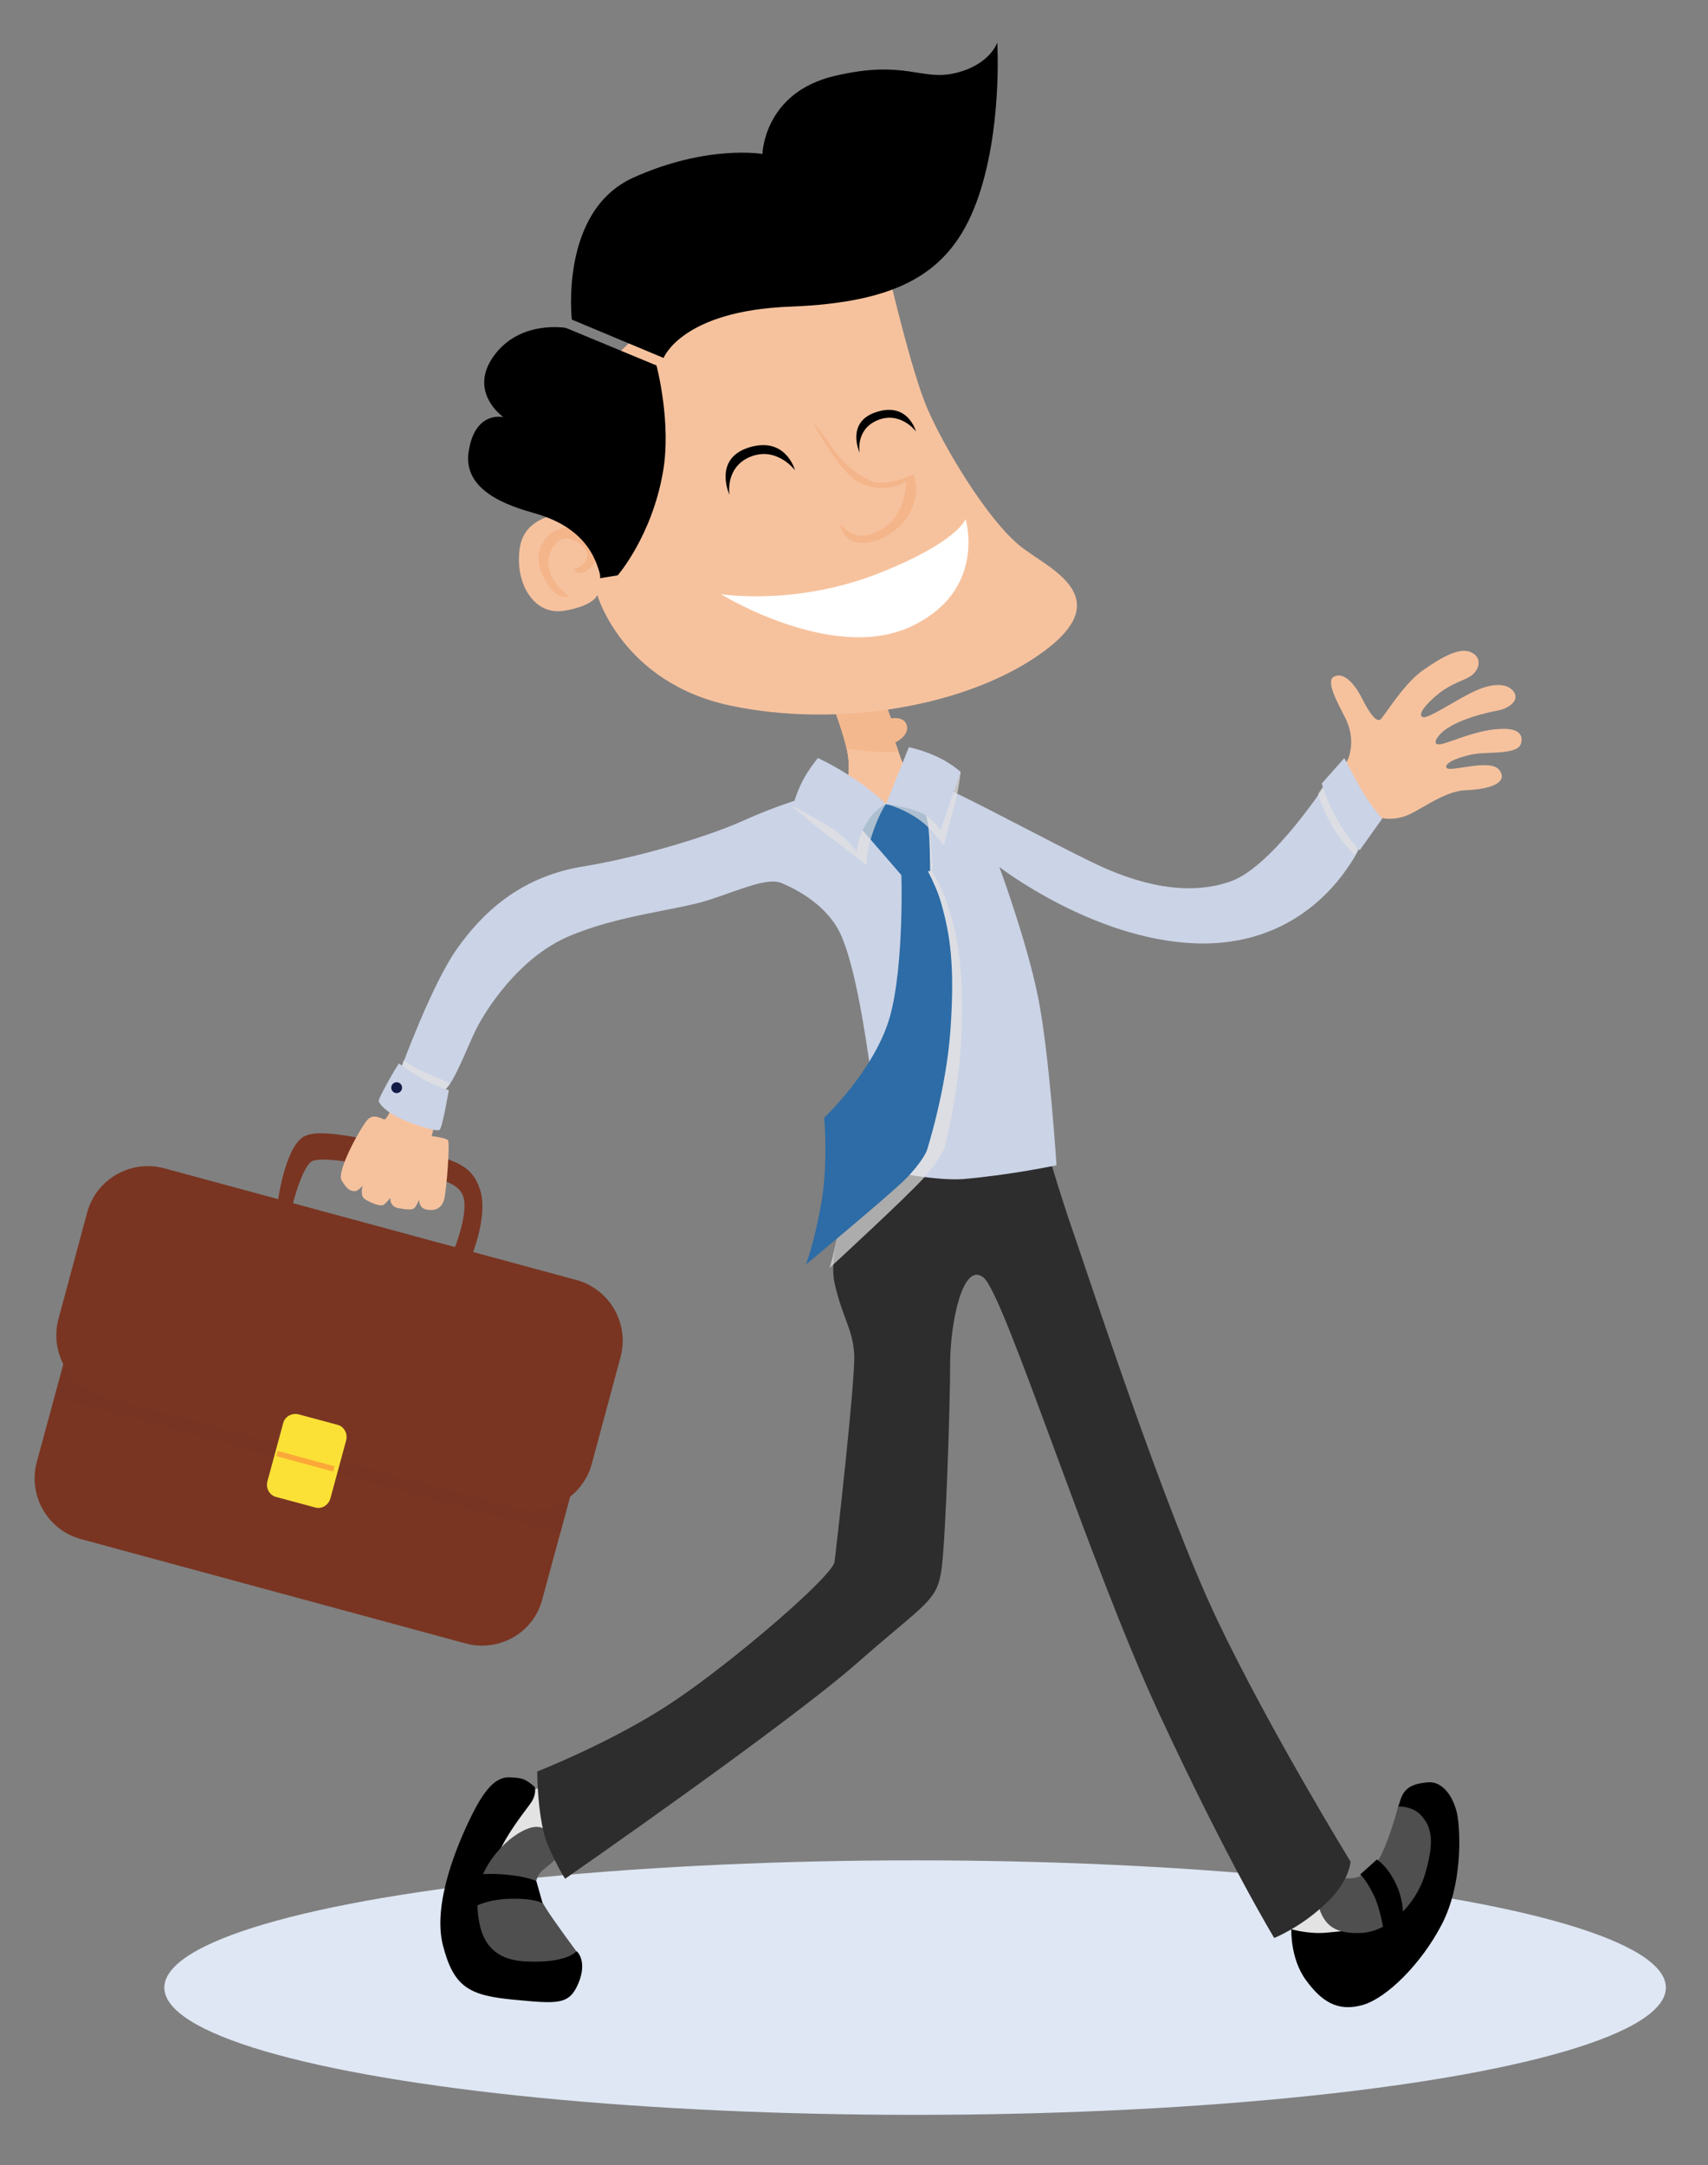 <?xml version="1.0" encoding="utf-8"?>
<!-- Generator: Adobe Illustrator 18.1.1, SVG Export Plug-In . SVG Version: 6.00 Build 0)  -->
<svg version="1.1" xmlns="http://www.w3.org/2000/svg" xmlns:xlink="http://www.w3.org/1999/xlink" x="0px" y="0px"
	 viewBox="0 0 409.5 519" enable-background="new 0 0 409.5 519" xml:space="preserve">
<rect x="0" y="0" width="409.5" height="519" fill="#808080" stroke="none"/>
<g id="BACKGROUND">
</g>
<g id="OBJECTS">
	<ellipse fill="#DFE7F4" cx="219.4" cy="476.4" rx="180" ry="30.5"/>
	<g>
		<path fill="#E3E3E3" d="M305.1,455.2c0,0,4.6,7.6,6.2,9s8.1,2.6,11.7-1.2c3.6-3.8-1.3-9-1.3-9l-7.8-6.1L305.1,455.2z"/>
		<path d="M309.6,462.4c0,0-0.3,7,3.5,12.2c3.8,5.2,7.6,7.6,13.5,6c5.8-1.6,14.2-9.9,19.1-19.4s4.4-21.5,3.8-25.6s-3.2-8.7-7.1-8.4
			c-3.9,0.3-5.7,1.4-6.6,4.1c-0.5,1.6-0.6,1.8-0.6,1.8s5.4,3.4,6.6,9.9c1.2,6.5-8.1,15.5-11.5,17.6c-3.4,2-8.1,2.2-11.9,2.6
			C313.9,463.7,309.6,462.4,309.6,462.4z"/>
		<path fill="#4F4F4F" d="M335.2,433c0,0-0.9,3.7-2.6,8.2s-3.5,7.8-7.4,8.8c-3.9,1-5.8-1.7-7.1-0.6c-1.2,1.1-2.9,5.2-1.6,8.6
			s3.6,5.6,9.9,5.3s12.9-6.5,15.2-13.9c2.2-7.4,2-11.4-1.1-14.5C338.4,432.8,335.2,433,335.2,433z"/>
		<path d="M326.1,449.3l4-3.6c0,0,1.9,1.1,3.7,4.2c3,4.9,2.6,9.9,2.6,9.9l-4.4,4.9c0,0-0.7-6.6-2.7-10.6S326.1,449.3,326.1,449.3z"
			/>
	</g>
	<g>
		<path fill="#E3E3E3" d="M131,427.9c-0.5,0-6.6,2.4-7.5,4.1s-4.6,11-4.8,13.6s9.5-1.1,12.5-2.4s6.8-4.3,6.8-4.3
			S133.9,427.7,131,427.9z"/>
		<path d="M128.2,428.3c0,0,0.5,1.5-0.7,3.5c-1.3,2-6.3,7.8-8.6,13.9s-4.4,15.9,0.4,19.9s10.4,3.4,13.5,3s5.5-0.9,5.5-0.9
			s2.6,2.3,0.4,7.6s-4.9,5-15.5,4s-14.4-2.9-17-13s3.6-24.5,6.8-31s5.9-9.4,9.1-9.3S126,426.4,128.2,428.3z"/>
		<path fill="#4F4F4F" d="M138.2,467.7c0,0-5.3-7.1-7.3-10.3s-3.9-6.5-0.6-9.3c3.3-2.8,4.6-3.1,2.8-6.6s-4-5.1-9.1-1.9
			c-5.1,3.3-9.8,10-9.6,16s1.1,13.9,11.3,14.5S138.2,467.7,138.2,467.7z"/>
		<path d="M130.1,456.2c0,0-1.6-1.2-7.5-1.1c-5.9,0.1-9,2-9,2s-0.3-3.4,0.1-5c0.3-1.6,1.1-2.8,1.1-2.8s2.6-0.4,7.3,0.1
			c4.7,0.5,6.5,1.5,6.5,1.5L130.1,456.2z"/>
	</g>
	<g>
		<path fill="#793522" d="M70.1,288.9c0,0,2.5-10,5-10.7c2.5-0.7,8,0,18.2,2s16.5,2.5,17.8,6.7c1.3,4.2-2.5,13.3-2.5,13.3l4.5,0.8
			c0,0,4-9.7,2-15.8c-2-6.2-6-7.3-18.5-10.2s-20-4.2-23.3-2.8c-5,2-6.8,16.5-6.8,16.5L70.1,288.9z"/>
		<g>
			<g>
				<path fill="#793522" d="M111.6,393.9l-92.2-25c-8-2.2-12.7-10.4-10.6-18.4l15.7-57.9c2.2-8,10.4-12.7,18.4-10.6l92.2,25
					c8,2.2,12.7,10.4,10.6,18.4L130,383.4C127.9,391.4,119.6,396.1,111.6,393.9z"/>
				<path opacity="0.5" fill="#793522" d="M134.3,367.7l11.4-42.2c2.2-8-2.6-16.2-10.6-18.4l-92.2-25c-8-2.2-16.2,2.6-18.4,10.6
					l-11.4,42.2L134.3,367.7z"/>
				<path fill="#793522" d="M123.5,361.4l-98.9-26.8c-8-2.2-12.7-10.4-10.6-18.4l6.9-25.6c2.2-8,10.4-12.7,18.4-10.6l98.9,26.8
					c8,2.2,12.7,10.4,10.6,18.4l-6.9,25.6C139.8,358.8,131.5,363.6,123.5,361.4z"/>
			</g>
			<path fill="#FBE136" d="M75.5,361.3l-9.3-2.5c-1.6-0.4-2.5-2.1-2.1-3.7l3.8-14c0.4-1.6,2.1-2.5,3.7-2.1l9.3,2.5
				c1.6,0.4,2.5,2.1,2.1,3.7l-3.8,14C78.7,360.8,77.1,361.8,75.5,361.3z"/>
			
				<rect x="66.3" y="349.6" transform="matrix(0.965 0.262 -0.262 0.965 94.206 -6.977)" opacity="0.35" fill="#FE413F" width="14.1" height="1.3"/>
		</g>
	</g>
	<path fill="#2D2D2D" d="M205.8,279.9c0,0-7.7,19-5.7,27.7s4.3,10.7,4.7,17c0.3,6.3-4.3,46.3-4.7,49.7c-0.3,3.3-24,23.7-38.3,33.3
		c-14.3,9.7-33,17-33,17s0,12,2.7,18c2.7,6,4,7.7,4,7.7s53.3-37,70-51.7s19.3-14.7,20.3-23s2-39,2-48.7c0-9.7,3-24.7,8-20.7
		s25.3,68.3,42,104.3c16.7,36,27.7,54,27.7,54s6.1-2.4,12.1-8c6-5.5,6.2-10.3,6.2-10.3s-19.2-31.2-31.9-57.8s-30.8-82.2-34.5-92.8
		s-7-22.3-7-22.3s-10.3,7.3-21.7,7C217.4,279.9,205.8,279.9,205.8,279.9z"/>
	<path fill="#F6C29E" d="M94.2,264.9c0,0-1.4,3.4-2,3.4s-2.5-1.5-4,0s-7.6,12.4-6.3,14.6s2,2.5,3,2.6s2.1-1.4,2.1-1.4
		s-0.9,2.5,0.6,3.4s3.6,1.7,4.3,1.3s1.7-1.7,1.7-1.7s-0.3,2.1,2,2.5s3.3,0.4,3.8-0.1s1.1-2,1.1-2s-0.2,2,1.7,2.4s3.7-0.1,4.3-2.5
		s1.4-13.5,0.9-14.1s-3.9-1-3.9-1l0.5-2L94.2,264.9z"/>
	<path fill="#F6C29E" d="M320.9,185.4c0,0,1.9-2,2.6-4.3c0.6-2.1,0.9-5.3-1-9.1c-1.5-3-4.8-8.7-2.7-9.8c2.2-1.2,4.8,1.3,6.8,5.3
		s3.5,5.5,4.3,5s5.5-8.5,10.2-11.8c4.7-3.3,9-5.7,11.7-4.3c2.7,1.3,1.8,4.2,0,5.5c-1.8,1.3-4.5,1.7-7.8,4.3s-5.3,5.3-3.8,5.7
		c1.5,0.3,8.2-4.4,12.7-6.4s7.8-1.6,9.1,0.4s-1.2,3.9-3.9,4.4s-8.8,1.9-12.6,4.6c-1.7,1.2-3.5,3.7-1.3,3.5c2.2-0.2,9.4-3.9,15.7-3.7
		c3.8,0.1,4.3,2,3.7,3.7c-1,2.5-8,1.8-10.9,2.3c-2.8,0.4-7.6,2-6.9,3.3c0.7,1.3,10.5-2.4,12.7,0.6c2.2,3-2.3,4.6-8,4.8
		c-5.7,0.2-11.5,5.4-15.2,6.4c-3.7,1-6.5,0.3-8-1.5S320.9,185.4,320.9,185.4z"/>
	<path fill="#CBD3E6" d="M192.7,191.2c-0.8,0.3-7.5,2.3-14.5,5.5s-23.3,8.5-38.5,11s-24.2,11.3-30.2,19.8s-13.3,28.5-13.3,28.5
		s7.3,4.8,9.5,5.5s6-9.8,8.3-14.5s10.2-17.3,22.2-22.5s26.1-6.3,33.8-8.8s14-5.5,17.5-4s11.2,5.4,14.3,12.8
		c3.5,8.2,5.8,24.5,6.8,31.3c1,6.8,0.2,24.1,0.2,24.1s14.9,3.3,22.2,2.7c11.5-1,22.3-3.3,22.3-3.3s-1.7-26.7-4.4-40.2
		s-9.3-31.3-9.3-31.3s22.3,17.3,46.8,18.3s35.3-16,37.5-19.3s2.8-5.5,2.8-5.5s-3-4.3-5-7.3s-3-7.3-3-7.3s-13.3,20.8-23.5,24.5
		s-22,1-33.3-4.5s-30.8-16-34.3-17.3s-16.3,5-21.3,5S192.7,191.2,192.7,191.2z"/>
	<path opacity="0.7" fill="#E3E3E3" d="M226.7,215.5c-0.8-2.4-2.3-5.1-3.5-7.2c0.3,0,0.4,0,0.4,0s-0.4-8-1.1-11.1s-2.1-5.2-2.1-5.2
		l-5.5-0.2c0,0-3.9,1.2-5.7,2.6c-1.8,1.4-2.2,5-2.2,5l9.9,10.3c0.4,5.7,1.4,23.4-1.1,34.1c-3,12.8-14.4,24.8-14.4,24.8
		s1.6,10.8,0.4,20.5c-1.2,9.7-2.9,14.8-2.9,14.8s18.5-17,22.6-21.6c4.1-4.6,5-7.3,5-7.3s3.9-14.7,4.1-29.6
		C230.9,230.7,229.5,223.4,226.7,215.5z"/>
	<g>
		<g>
			<path fill="#F6C29E" d="M199.2,167.8c0,0,3,7.6,3.9,12.1s0,7.6,0,7.6l10.4,8.9l4-10.8c0,0-1.6-3.8-2.1-5.4s-0.8-2.3-0.8-2.3
				s3.3-1.5,2.8-3.9s-3.8-1.8-3.8-1.8s-1.4-3.8-1.9-5.5s-11.8,1.1-11.8,1.1"/>
		</g>
		<path fill="#F6C29E" d="M199.2,167.8c0,0,3,7.6,3.9,12.1s0,7.6,0,7.6l10.4,8.9l4-10.8c0,0-1.6-3.8-2.1-5.4s-0.8-2.3-0.8-2.3
			s3.3-1.5,2.8-3.9s-3.8-1.8-3.8-1.8s-1.4-3.8-1.9-5.5s-11.8,1.1-11.8,1.1"/>
		<path opacity="0.59" fill="#F4B285" d="M215.3,180.2c-0.5-1.6-0.7-2.2-0.7-2.2s3.3-1.5,2.8-3.9s-3.8-1.8-3.8-1.8s-1.4-3.8-1.9-5.5
			s-11.8,1.1-11.8,1.1l-0.8-0.3c0,0,2.9,7.3,3.8,11.8C207.1,180.1,211.2,180.4,215.3,180.2z"/>
	</g>
	<g>
		<path fill="#2D6CA6" d="M216.1,208.1c0,0,0.8,23.2-2.8,35.8c-3.7,12.7-15.7,24-15.7,24s1,10.8-0.7,20.5
			c-1.7,9.7-3.7,14.7-3.7,14.7s19.3-16,23.7-20.3c4.3-4.3,5.3-7,5.3-7s4.7-14.5,5.7-29.3s0-22.2-2.3-30.2c-1.4-5-5.2-11.2-5.2-11.2
			L216.1,208.1z"/>
		<path fill="#2D6CA6" d="M223.5,211c-1.8-3.2-3.1-6-3.1-6l-4.3,3c0,0,0.1,1.7,0.1,4.4C218.6,211.3,220.7,210.9,223.5,211z"/>
		<path fill="#2D6CA6" d="M215.1,191.9c0,0-4,1-5.8,2.3c-1.8,1.3-2.5,4.8-2.5,4.8l9.7,11.2c0,0,1.3-0.8,3.5-1.2c2.2-0.3,3-0.2,3-0.2
			s0-8-0.5-11.2c-0.5-3.2-1.8-5.3-1.8-5.3L215.1,191.9z"/>
	</g>
	<path opacity="0.7" fill="#E3E3E3" d="M212.4,192.7c0,0-2.3,3.3-4,9.7c-0.6,2.2-0.7,4.9-0.7,4.9s-4.9-3.8-8.9-6.8
		c-3.1-2.3-8.8-7.1-8.8-7.1l4.8-4.6L212.4,192.7z"/>
	<path opacity="0.7" fill="#E3E3E3" d="M212.5,192.7c0,0,6.9,1.8,11,6.6c2.2,2.6,2.8,3.3,2.8,3.3s2.4-9,2.9-11
		c1-4.5,1.1-6.6,1.1-6.6s-5.9,2-6.3,1.9s-5-1.4-5-1.4L212.5,192.7z"/>
	<g>
		<path fill="#F6C29E" d="M137.2,122.9c0,0-11-0.3-12.5,8s3,16.7,10.5,15.5c7.3-1.2,8-3.8,8-3.8s6,21,31.8,26.5s57.3,0.3,75.3-13
			s0.5-20.1-5.8-25.3c-8-6.5-18.5-24.2-22.3-33.2s-9-31.5-9-31.5s-26.3-3-43.3,3.5s-32.8,26.3-34.3,33.8S137.2,122.9,137.2,122.9z"
			/>
		<path opacity="0.8" fill="#F4B285" d="M137.4,126.4c-2.4-0.3-6.5,0.8-8,5.3c-1.5,4.5,2.7,9.8,4,10.7c1.3,0.8,3.2,0.7,3.2,0.7
			s-3.5-2.2-4.8-6.2c-1.3-4,1.5-7.7,3.7-7.8c2.2-0.2,5.8,2.2,5.3,4.5s-3.3,2.8-3.3,2.8s0.8,1.7,3,0.5c2.2-1.2,3-4.1,2.5-6.3
			C142.4,128.5,139.1,126.6,137.4,126.4z"/>
		<path d="M137.1,76.6c0,0-3-26,14.7-34s31-5.7,31-5.7s0.3-14.7,17.3-18.7s20.7,1.3,29-0.7s10-7.3,10-7.3s1.3,21.3-5,38.3
			s-18.7,24-44.7,25s-30.3,12.3-30.3,12.3L137.1,76.6z"/>
		<path d="M157.4,87.6l-21.7-9c0,0-11-2-17.3,6.7c-6.3,8.7,2.3,14.7,2.3,14.7s-6.7-1.7-8.3,8c-1.7,9.7,9.7,13.3,15.7,15
			s12.3,5,15,12.3c1.2,3.2,0.7,3.3,0.7,3.3l4.3-0.7c0,0,8.1-9.3,10.8-24.5C161.1,101.5,157.4,87.6,157.4,87.6z"/>
		<path fill="#FFFFFF" d="M172.8,142.4c0,0,17.4,2.9,37.4-4.8c19.5-7.6,21.3-13.2,21.3-13.2s5.3,17.4-13.4,25.9
			C199.4,158.8,172.8,142.4,172.8,142.4z"/>
		<path opacity="0.8" fill="#F4B285" d="M194.6,100.7c0,0,5.9,11.3,10.5,14.4s10,1.5,11.1,0.9s1.1-0.6,1.1-0.6s-0.1,7-4.5,10.5
			c-3.2,2.5-6.1,2.9-8,2.2s-3.4-2.5-3.4-2.5s0.6,5,6.1,4.5s9.9-4.6,11.6-9.4c1.2-3.3-0.1-7.1-0.1-7.1s-6.6,3.5-10.6,1.5
			c-6.3-3.1-9.3-8.4-10.5-10.1S194.6,100.7,194.6,100.7z"/>
		<path d="M179.4,109.7c6.6-3.1,11.2,3,11.2,3s-2.2-8.3-11.2-5.4c-8.5,2.8-4.5,11.3-4.5,11.3S173.8,112.4,179.4,109.7z"/>
		<path d="M210,100.9c5.7-2.7,9.6,2.5,9.6,2.5s-1.9-7.2-9.6-4.6c-7.3,2.4-3.9,9.7-3.9,9.7S205.1,103.2,210,100.9z"/>
	</g>
	<path fill="#CBD3E6" d="M212.4,192.7c0,0-2.8,1.3-4.8,4.8s-2.2,6.7-2.2,6.7s-2.3-3.5-6.8-6.2s-8.5-4.8-8.5-4.8s0.7-2.8,2.3-6
		c1.7-3.2,3.7-5.5,3.7-5.5s4,1.8,8.3,4.7C208.8,189.2,212.4,192.7,212.4,192.7z"/>
	<path fill="#CBD3E6" d="M217.9,179.1l-5.5,13.7c0,0,5,0.4,8.8,2.2c2.6,1.3,4.3,4,4.3,4l4.8-14c0,0-2.6-2.4-6.5-4
		C220.3,179.5,217.9,179.1,217.9,179.1z"/>
	<path opacity="0.7" fill="#E3E3E3" d="M324.8,204.9c0.8-1.6,1.5-2.9,1.5-2.9s-3.5-4.4-5.5-7.4s-2.9-7.2-2.9-7.2s-0.7,1.2-1.9,2.9
		C317.7,195.7,320.8,201.2,324.8,204.9z"/>
	<path opacity="0.7" fill="#E3E3E3" d="M96.2,255.9c0,0,7.3,4.8,9.5,5.5c0.6,0.2,1.4-0.5,2.2-1.7c-3.7-1.9-7.7-2.9-11.1-5.6
		C96.4,255.2,96.2,255.9,96.2,255.9z"/>
	<path fill="#CBD3E6" d="M95.7,254.9c0,0,2.5,2,5.8,3.8c3.3,1.8,6.1,2.6,6.1,2.6s-1.5,8.9-2.2,9.5c-0.7,0.6-6.7-1.4-9.8-2.9
		c-3.1-1.5-4.7-3.3-4.8-4S95.2,255.3,95.7,254.9z"/>
	<circle fill="#111B45" cx="95.1" cy="260.7" r="1.3"/>
	<path fill="#CBD3E6" d="M316.9,187.8c0,0,1.2,4.2,3.7,8.6c2.5,4.6,5.4,7.4,5.4,7.4l5.4-7.6c0,0-3.1-3.4-5.4-7.6
		c-1.4-2.5-3.7-6.9-3.7-6.9L316.9,187.8z"/>
</g>
</svg>

